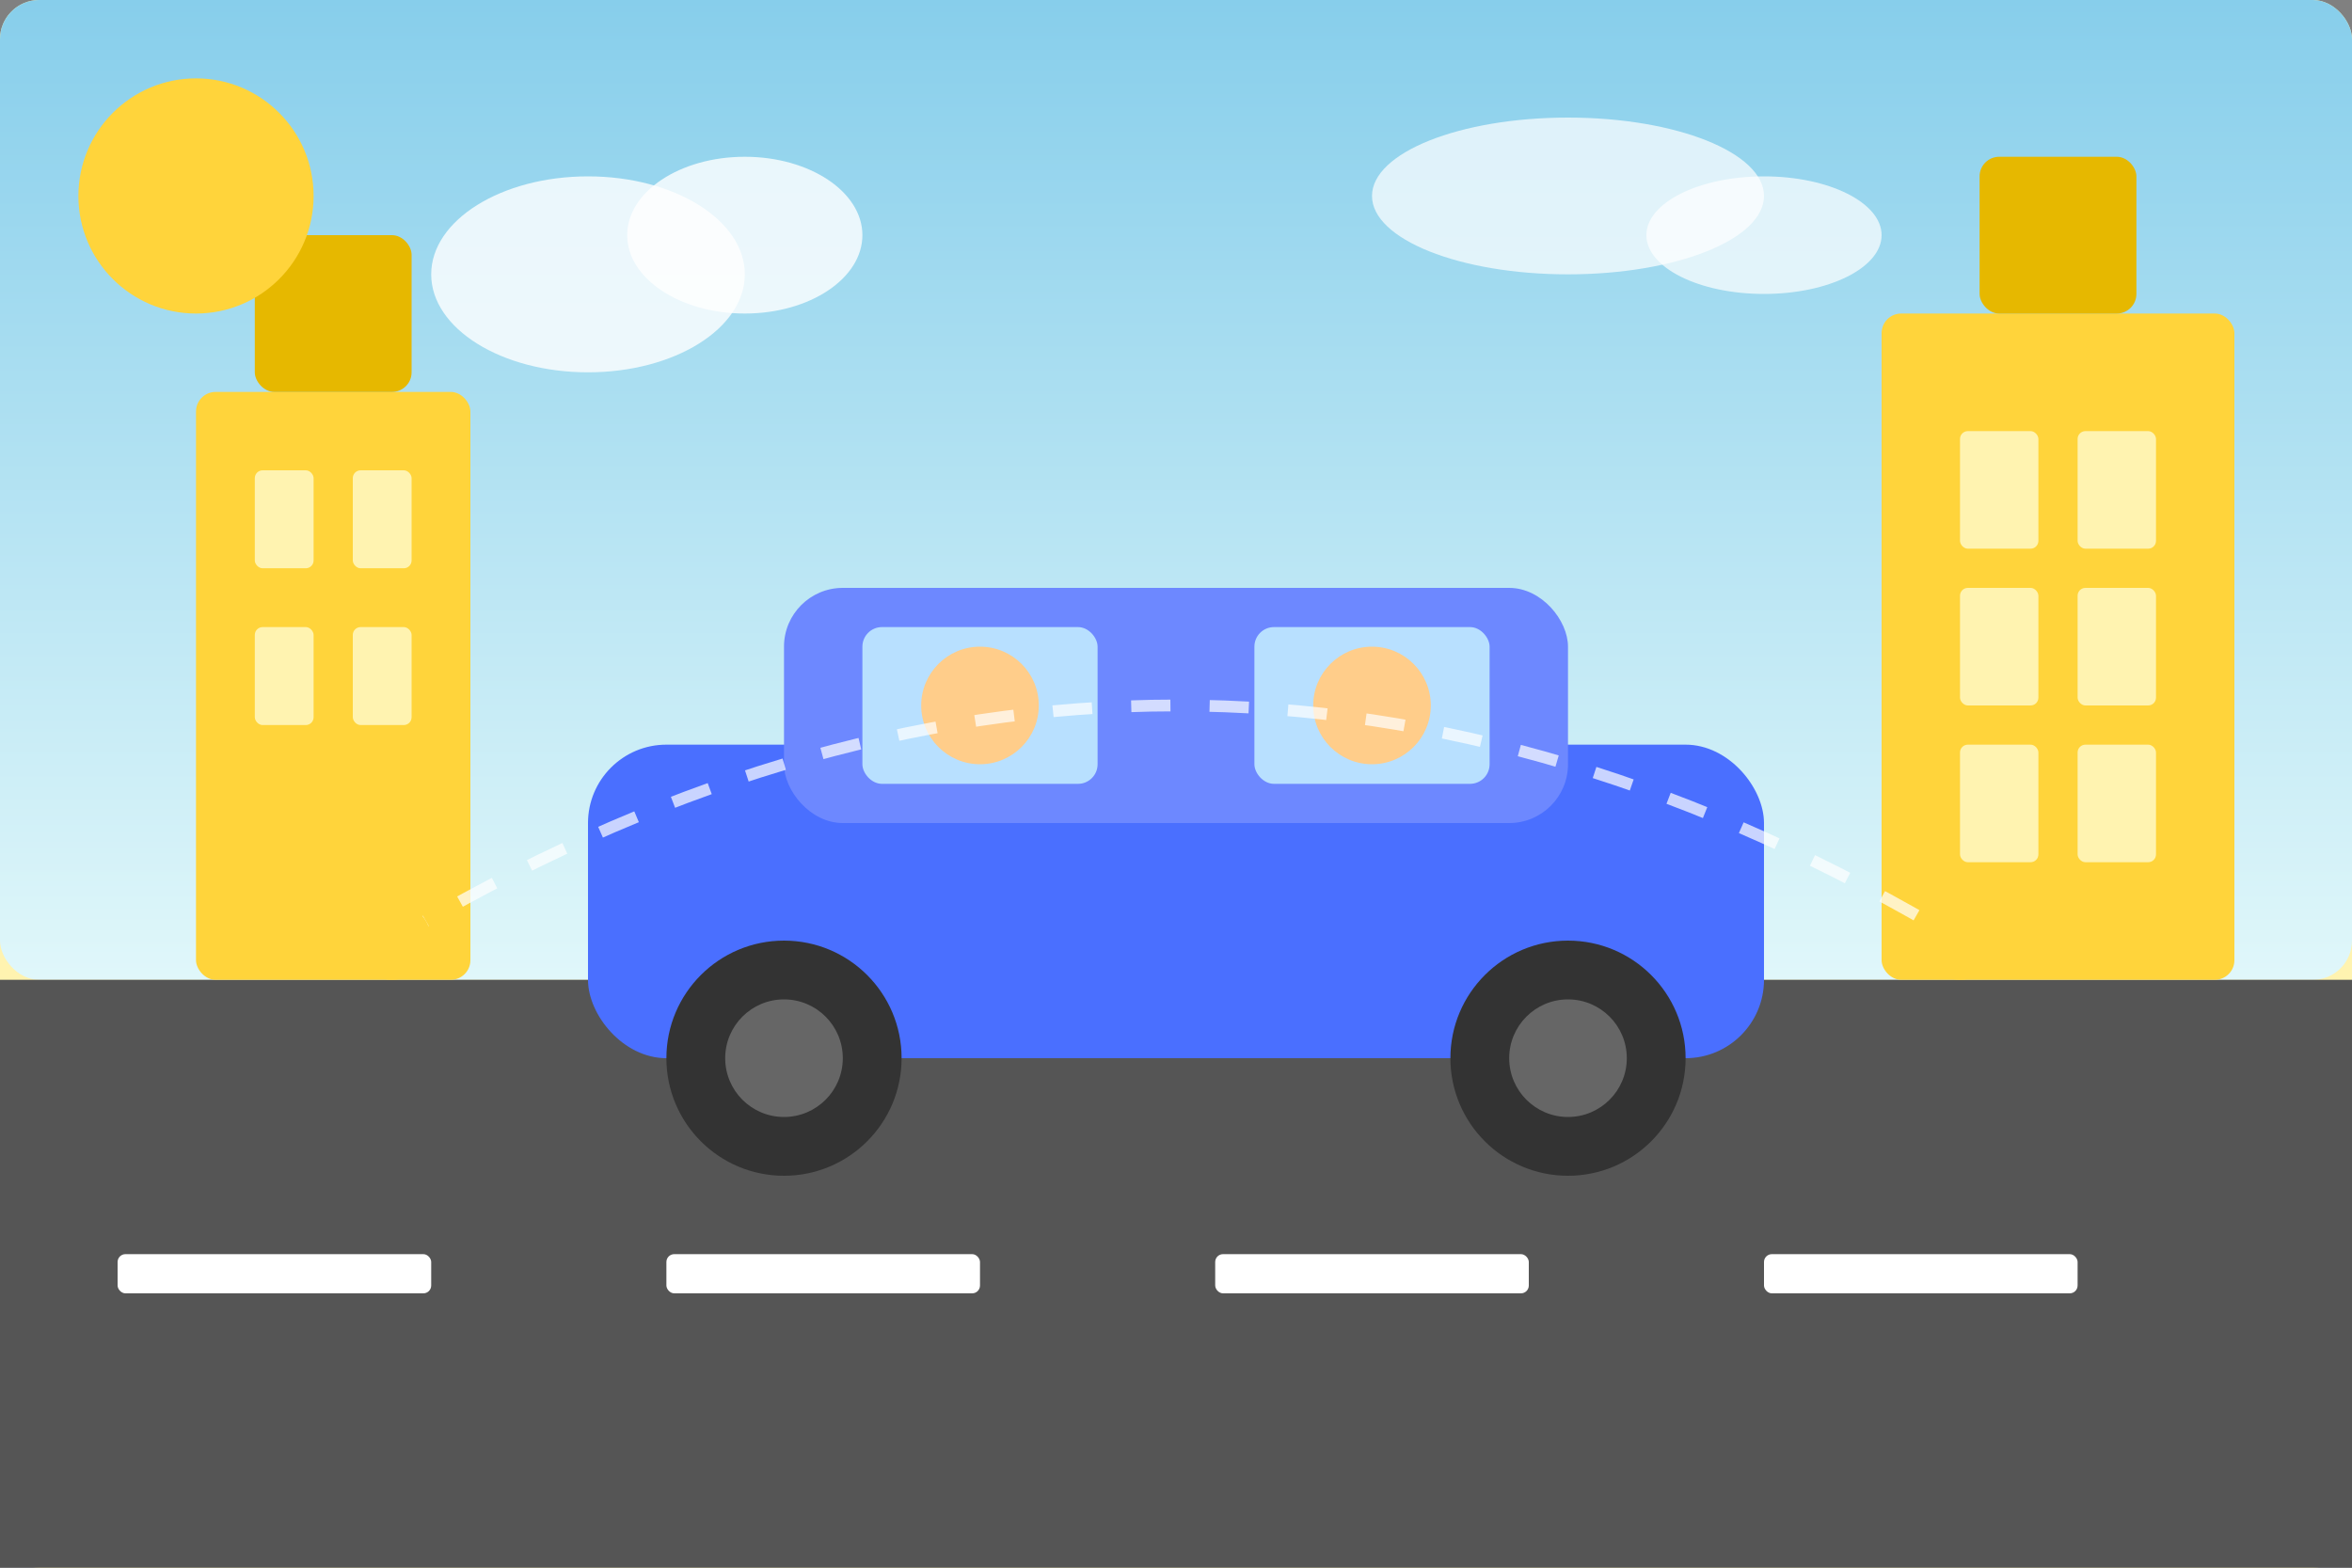 
<svg xmlns="http://www.w3.org/2000/svg" width="600" height="400" viewBox="0 0 600 400" fill="none">
  <rect x="0" y="0" width="600" height="400" fill="#808080" stroke="none"/>
  <rect width="600" height="400" rx="10" fill="#FFF3B0" />
  
  <!-- Sky background with gradient -->
  <rect width="600" height="250" rx="10" fill="url(#sky-gradient)" />
  
  <!-- Road -->
  <rect x="0" y="250" width="600" height="150" rx="0" fill="#555555" />
  <rect x="30" y="320" width="80" height="10" rx="2" fill="#FFFFFF" />
  <rect x="170" y="320" width="80" height="10" rx="2" fill="#FFFFFF" />
  <rect x="310" y="320" width="80" height="10" rx="2" fill="#FFFFFF" />
  <rect x="450" y="320" width="80" height="10" rx="2" fill="#FFFFFF" />
  
  <!-- Main car body -->
  <rect x="150" y="190" width="300" height="80" rx="20" fill="#4A6FFF" />
  <rect x="200" y="150" width="200" height="60" rx="15" fill="#6D88FF" />
  
  <!-- Windows -->
  <rect x="220" y="160" width="60" height="40" rx="5" fill="#B8E0FF" />
  <rect x="320" y="160" width="60" height="40" rx="5" fill="#B8E0FF" />
  
  <!-- Wheels -->
  <circle cx="200" cy="270" r="30" fill="#333333" />
  <circle cx="200" cy="270" r="15" fill="#666666" />
  <circle cx="400" cy="270" r="30" fill="#333333" />
  <circle cx="400" cy="270" r="15" fill="#666666" />
  
  <!-- University buildings -->
  <rect x="50" y="100" width="70" height="150" rx="5" fill="#FFD43B" />
  <rect x="65" y="120" width="15" height="25" rx="2" fill="#FFF3B0" />
  <rect x="90" y="120" width="15" height="25" rx="2" fill="#FFF3B0" />
  <rect x="65" y="160" width="15" height="25" rx="2" fill="#FFF3B0" />
  <rect x="90" y="160" width="15" height="25" rx="2" fill="#FFF3B0" />
  <rect x="65" y="60" width="40" height="40" rx="5" fill="#E6B800" />
  
  <rect x="480" y="80" width="90" height="170" rx="5" fill="#FFD43B" />
  <rect x="500" y="110" width="20" height="30" rx="2" fill="#FFF3B0" />
  <rect x="530" y="110" width="20" height="30" rx="2" fill="#FFF3B0" />
  <rect x="500" y="150" width="20" height="30" rx="2" fill="#FFF3B0" />
  <rect x="530" y="150" width="20" height="30" rx="2" fill="#FFF3B0" />
  <rect x="500" y="190" width="20" height="30" rx="2" fill="#FFF3B0" />
  <rect x="530" y="190" width="20" height="30" rx="2" fill="#FFF3B0" />
  <rect x="505" y="40" width="40" height="40" rx="5" fill="#E6B800" />
  
  <!-- People in car -->
  <circle cx="250" cy="180" r="15" fill="#FFCD8A" />
  <circle cx="350" cy="180" r="15" fill="#FFCD8A" />
  
  <!-- Routes/paths with animations -->
  <path d="M100 240 Q 300 120 500 240" stroke="#FFFFFF" stroke-width="3" stroke-dasharray="10,10" opacity="0.7">
    <animate attributeName="stroke-dashoffset" from="20" to="0" dur="2s" repeatCount="indefinite" />
  </path>
  
  <!-- Starting and ending points -->
  <circle cx="100" cy="240" r="10" fill="#FFD43B" />
  <circle cx="500" cy="240" r="10" fill="#FFD43B" />
  
  <!-- Sun -->
  <circle cx="50" cy="50" r="30" fill="#FFD43B">
    <animate attributeName="opacity" values="0.8;1;0.8" dur="3s" repeatCount="indefinite" />
  </circle>
  
  <!-- Clouds -->
  <ellipse cx="150" cy="70" rx="40" ry="25" fill="white" opacity="0.8" />
  <ellipse cx="190" cy="60" rx="30" ry="20" fill="white" opacity="0.8" />
  <ellipse cx="400" cy="50" rx="50" ry="20" fill="white" opacity="0.7" />
  <ellipse cx="450" cy="60" rx="30" ry="15" fill="white" opacity="0.7" />
  
  <!-- Definitions -->
  <defs>
    <linearGradient id="sky-gradient" x1="0" y1="0" x2="0" y2="250" gradientUnits="userSpaceOnUse">
      <stop offset="0" stop-color="#87CEEB" />
      <stop offset="1" stop-color="#E0F7FA" />
    </linearGradient>
  </defs>
</svg>
